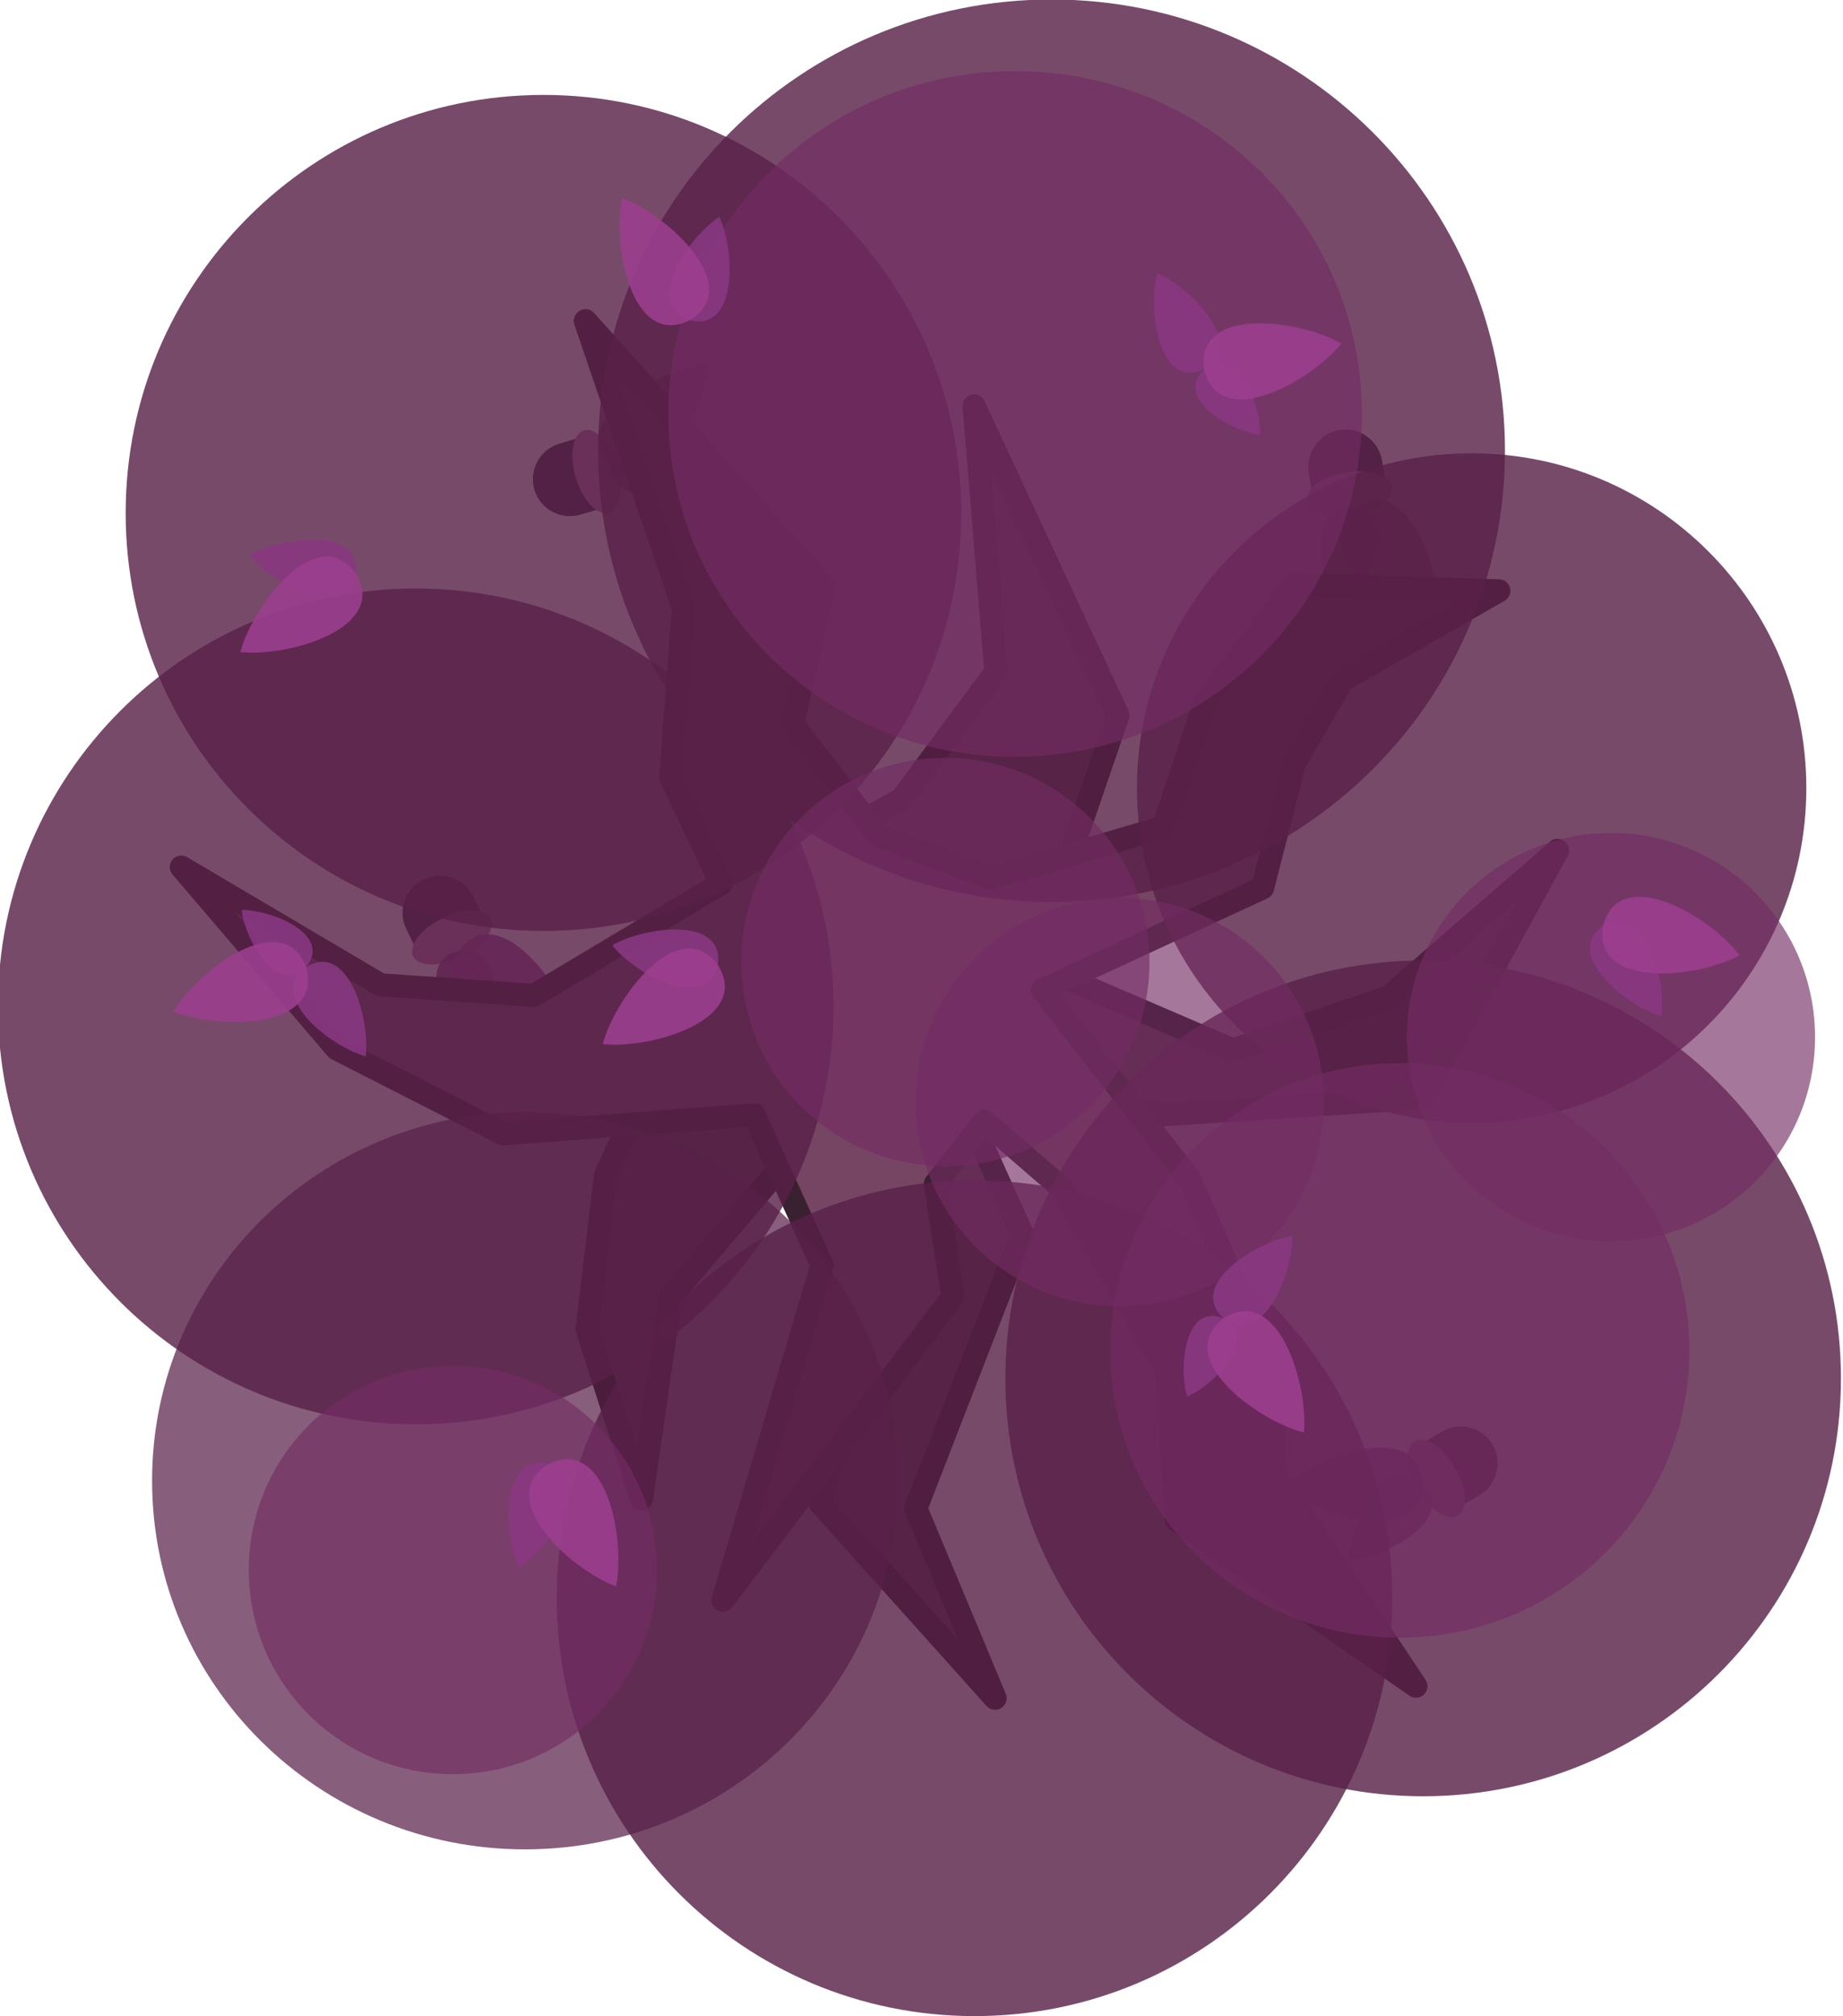 <?xml version="1.0" encoding="UTF-8"?>
<svg id="svg52" xmlns="http://www.w3.org/2000/svg" version="1.1" xmlns:inkscape="http://www.inkscape.org/namespaces/inkscape" xmlns:sodipodi="http://sodipodi.sourceforge.net/DTD/sodipodi-0.dtd" xmlns:svg="http://www.w3.org/2000/svg" viewBox="0 0 718.6 786">
  <!-- Generator: Adobe Illustrator 29.3.1, SVG Export Plug-In . SVG Version: 2.1.0 Build 151)  -->
  <defs>
    <style>
      .st0, .st1 {
        opacity: .8;
      }

      .st0, .st1, .st2 {
        isolation: isolate;
      }

      .st0, .st2 {
        fill: #592148;
        fill-opacity: .9;
      }

      .st3 {
        fill: #4f2e42;
        stroke: #23141e;
      }

      .st3, .st4 {
        stroke-linecap: square;
        stroke-linejoin: round;
        stroke-width: 9px;
      }

      .st5, .st6 {
        fill: #893881;
      }

      .st5, .st7 {
        fill-opacity: .9;
      }

      .st1 {
        fill: #722d63;
        fill-opacity: .8;
      }

      .st6, .st8 {
        fill-opacity: .9;
      }

      .st8, .st7 {
        fill: #9b3e8e;
      }

      .st9 {
        fill: #3d2339;
      }

      .st10 {
        fill: #b274a6;
      }

      .st2 {
        opacity: .9;
      }

      .st4 {
        fill: #774564;
        stroke: #3a2131;
      }
    </style>
  </defs>
  <path id="path36-1-00-3-3-4-4-6" class="st9" d="M190.7,362.6l-26,12.5-6.3-13c-3.5-7.2-.4-15.8,6.8-19.3h0c7.2-3.5,15.8-.4,19.3,6.7l6.3,13Z"/>
  <ellipse id="ellipse38-3-1-2-5-8-5" class="st10" cx="176.1" cy="365.6" rx="16.8" ry="8.4" transform="translate(-141 112.4) rotate(-25.7)"/>
  <path id="path40-4-0-5-7-9-6-0" class="st6" d="M186.4,411.8c7.4-12.5,11.9-43.8-7.3-41.2-18.9,4.2-3.9,32,7.3,41.2h0s0,0,0,0h0Z"/>
  <path id="path42-9-1-8-3-3-1-4" class="st7" d="M223.7,401.7h0c-4.7-18.3-29.3-51.2-44.7-31.2-13.5,21.4,25.9,33.1,44.7,31.2h0s0,0,0,0c0,0,0,0,0,0h0Z"/>
  <path id="path36-1-0-3-5-8-6-9-2-6" class="st9" d="M549.7,565.3l14.6,24.9,12.5-7.3c6.9-4,9.2-12.9,5.2-19.7h0c-4-6.9-12.9-9.2-19.7-5.2l-12.5,7.3Z"/>
  <ellipse id="ellipse38-0-8-4-5-0-5-6-9" class="st10" cx="560.1" cy="575.9" rx="8.4" ry="16.8" transform="translate(-214.2 361.7) rotate(-30.3)"/>
  <path id="path40-4-1-3-4-8-7-7-9-1" class="st8" d="M525.8,608.5c.9-14.5,14.6-42.9,29.1-30.1,13.3,14.1-14.7,28.7-29.1,30.1h0s0,0,0,0h0Z"/>
  <path id="path42-9-0-6-3-9-2-6-0-9" class="st5" d="M500.4,579.3h0c14.1-12.5,52.9-26.1,54.5-.9-.7,25.3-39.9,13-54.5.9h0s0,0,0,0c0,0,0,0,0,0h0Z"/>
  <path id="path36-1-8-6-9-8-7" class="st9" d="M541,194l-28.5,4.4-2.2-14.3c-1.2-7.9,4.2-15.2,12.1-16.5h0c7.9-1.2,15.2,4.2,16.5,12.1l2.2,14.3Z" inkscape:transform-center-x="7.1963612" inkscape:transform-center-y="2.1648285"/>
  <ellipse id="ellipse38-2-0-8-5-2" class="st10" cx="526.2" cy="192.6" rx="16.8" ry="8.4" inkscape:transform-center-x="7.0276001" inkscape:transform-center-y="4.7255964" transform="translate(-23.2 82.6) rotate(-8.8)"/>
  <path id="path40-4-2-4-1-4-4" class="st6" d="M522.6,239.8c10.7-9.8,24.1-38.4,5-41.6-19.3-1.4-13,29.5-5,41.6h0s0,0,0,0h0Z" inkscape:transform-center-x="7.078471" inkscape:transform-center-y="11.704773"/>
  <path id="path42-9-6-2-1-7-1" class="st7" d="M561.2,241h0c.8-18.9-13.1-57.6-33.7-42.8-19.2,16.5,15.1,39.2,33.7,42.8h0s0,0,0,0c0,0,0,0,0,0h0Z" inkscape:transform-center-x="2.952119" inkscape:transform-center-y="11.442685"/>
  <path id="path36-1-0-3-5-8-6-9-2" class="st9" d="M231.9,168.8l8.3,27.6-13.8,4.2c-7.6,2.3-15.7-2-18-9.6h0c-2.3-7.6,2-15.7,9.6-18l13.8-4.2Z"/>
  <ellipse id="ellipse38-0-8-4-5-0-5-6" class="st10" cx="232.6" cy="183.7" rx="8.4" ry="16.8" transform="translate(-43.2 75.2) rotate(-16.8)"/>
  <path id="path40-4-1-3-4-8-7-7-9" class="st6" d="M279.9,180.7c-11.2-9.2-41.4-18.5-41.9.9,1.3,19.3,31.1,8.8,41.9-.9h0s0,0,0,0h0Z"/>
  <path id="path42-9-0-6-3-9-2-6-0" class="st7" d="M275.7,142.2h0c-18.8,1.8-55.2,21-37.7,39.3,19,16.7,36.7-20.5,37.7-39.3h0s0,0,0,0c0,0,0,0,0,0h0Z"/>
  <path id="path2-690-0-3-6" class="st3" d="M351.3,311.7l-64.5,35.1-50.7,111.3-7.2,60,21.2,66.2,11.4-78.7,54.7-64.5,20.2,80.2-16.5,64.8,68.1,75.9-30.9-74,41.5-107-30.8-68.3,84.9,21.9,101.9-6.6,52.7-96.5-65.8,57.1-60.8,20.7-92.1-39.6,26.3-29.6,21-61.2-56.1-120.7,8.5,103.7-37,49.9Z" sodipodi:nodetypes="cccccccccccccccccccccccc"/>
  <path id="path25" class="st4" d="M228.3,125l92.8,103.4-12,53.8,33.6,43.7,43.7,16.4,67.2-19.9,16.2-48.5,34.9-46.1,79.7,2.5-61,34.9-18.7,32.4-12.4,48.5-85.9,39.8,57.3,73.4,31.1,71,2.5,44.8,54.8,82.2-93.4-64.7-3.7-58.5-41.1-71-30.1-26.1-19.1,24.5,6.8,44-89.6,118.3,38.6-130.7-26.5-58.5-97.7,7.4-65-33.1-60.6-70.9,77.7,45.9,59.8,4.1,73-43.6-19.7-41.5,5-65.8-38.3-112Z" sodipodi:nodetypes="ccccccccccccccccccccccccccccccccccc"/>
  <path id="path6-28-0-0-1-24" class="st2" d="M554.9,700.2c90,0,162.9-72.9,162.9-162.9s-72.9-162.9-162.9-162.9-162.9,72.9-162.9,162.9,72.9,162.9,162.9,162.9Z"/>
  <path id="path6-28-0-0-1-4" class="st2" d="M162.1,555.2c90,0,162.9-72.9,162.9-162.9s-72.9-162.9-162.9-162.9S-.8,302.3-.8,392.3s72.9,162.9,162.9,162.9Z"/>
  <path id="path6-28-0-0-1-5" class="st2" d="M380,785.9c90,0,162.9-72.9,162.9-162.9s-72.9-162.9-162.9-162.9-162.9,72.9-162.9,162.9,72.9,162.9,162.9,162.9h0Z"/>
  <path id="path6-28-0-0-1-2" class="st2" d="M211.9,362.9c90,0,162.9-72.9,162.9-162.9S301.9,37,211.9,37,49,110,49,200s72.9,162.9,162.9,162.9Z"/>
  <path id="path8-0-8-0-8-5" class="st2" d="M410,351.6c97.6,0,176.8-78.7,176.8-175.9,0-97.1-79.2-175.9-176.8-175.9s-176.8,78.7-176.8,175.9,79.2,175.9,176.8,175.9h0Z"/>
  <path id="path10-2-1-1-1-7" class="st2" d="M573.8,437.7c72.1,0,130.5-58.4,130.5-130.5s-58.4-130.5-130.5-130.5-130.5,58.4-130.5,130.5,58.4,130.5,130.5,130.5h0Z"/>
  <path id="path20-9-8-2-8-3-7" class="st0" d="M204.7,720.9c80.3,0,145.4-64.3,145.4-143.7s-65.1-143.7-145.4-143.7-145.4,64.3-145.4,143.7,65.1,143.7,145.4,143.7Z"/>
  <path id="path18-35-1-0-0-9" class="st1" d="M368.6,454.6c44,0,79.6-35.6,79.6-79.6s-35.6-79.6-79.6-79.6-79.6,35.6-79.6,79.6,35.6,79.6,79.6,79.6h0Z"/>
  <path id="path18-35-1-0-0-90" class="st1" d="M176.6,691.6c44,0,79.6-35.6,79.6-79.6s-35.6-79.6-79.6-79.6-79.6,35.6-79.6,79.6,35.6,79.6,79.6,79.6h0Z"/>
  <path id="path18-35-1-0-0-92" class="st1" d="M436.6,509.2c44,0,79.6-35.6,79.6-79.6s-35.6-79.6-79.6-79.6-79.6,35.6-79.6,79.6,35.6,79.6,79.6,79.6Z"/>
  <path id="path20-9-8-2-8-3-8-6" class="st1" d="M395.8,295c74.7,0,135.2-59.8,135.2-133.7S470.5,27.7,395.8,27.7s-135.2,59.8-135.2,133.7,60.5,133.7,135.2,133.7h0Z"/>
  <path id="path54-0-0-6-8-6" class="st6" d="M451.2,106.4c13.3,5.8,35.3,28.5,18.2,37.7-17.8,7.7-21.9-23.7-18.2-37.7h0s0,0,0,0h0Z"/>
  <path id="path58-0-3-6-1-1" class="st6" d="M491.4,169.5h0c-11.8-1.5-33.8-14.3-21.9-25.4,12.7-10.1,22.2,13.6,21.9,25.4,0,0,0,0,0,0h0Z"/>
  <path id="path56-0-9-5-4-5" class="st7" d="M523,133.9h0c-11.8,14.8-47.7,34.8-53.5,10.2-3.6-25,37.1-19.6,53.5-10.2h0s0,0,0,0c0,0,0,0,0,0h0Z"/>
  <path id="path54-0-0-6-8-6-8" class="st6" d="M142.6,411.8c-14-4-38.8-23.5-23.2-34.9,16.6-10,24.9,20.5,23.2,34.9h0s0,0,0,0h0Z"/>
  <path id="path58-0-3-6-1-1-9" class="st6" d="M94.2,354.7h0c11.9,0,35.4,9.6,25.2,22.2-11.3,11.7-23.8-10.4-25.2-22.2,0,0,0,0,0,0h0Z"/>
  <path id="path56-0-9-5-4-5-4" class="st7" d="M67.7,394.3h0c9.7-16.2,42.5-41,51.6-17.4,7,24.3-34.1,24.5-51.6,17.4h0s0,0,0,0c0,0,0,0,0,0h0Z"/>
  <path id="path18-35-1-0-0-8" class="st1" d="M628.1,483.9c44,0,79.6-35.6,79.6-79.6s-35.6-79.6-79.6-79.6-79.6,35.6-79.6,79.6,35.6,79.6,79.6,79.6Z"/>
  <path id="path14-9-6-1-3-5-4" class="st1" d="M545.8,638.4c62.4,0,112.9-50.1,112.9-112s-50.6-112-112.9-112-112.9,50.1-112.9,112,50.6,112,112.9,112Z"/>
  <path id="path54-0-0-6-8-6-8-7" class="st6" d="M503.9,481.7c.2,14.5-11.4,43.9-26.8,32.2-14.3-13.1,12.5-29.7,26.8-32.2h0s0,0,0,0h0Z"/>
  <path id="path58-0-3-6-1-1-9-4" class="st6" d="M462.9,544.4h0c-3.5-11.3-.9-36.7,14.1-30.5,14.4,7.4-3.2,25.8-14.1,30.5,0,0,0,0,0,0h0Z"/>
  <path id="path56-0-9-5-4-5-4-5" class="st7" d="M508.4,558.4h0c-18.3-4.6-51.4-29.1-31.4-44.5,21.3-13.6,33.2,25.7,31.4,44.5h0s0,0,0,0c0,0,0,0,0,0h0Z"/>
  <path id="path44-5-9-4-7-0-3" class="st6" d="M202.3,611c12.1-8,29.9-34.1,11.5-40.3-18.8-4.5-17.5,27.1-11.5,40.3h0s0,0,0,0h0Z"/>
  <path id="path46-9-1-9-5-4-2" class="st7" d="M240.2,618.4h0c3.8-18.5-3.8-58.9-26.5-47.6-21.5,13.2,8.7,41.1,26.5,47.6h0s0,0,0,0h0s0,0,0,0Z"/>
  <path id="path44-5-9-4-7-0-3-7" class="st6" d="M280.5,84.5c-12.1,8-29.9,34.1-11.5,40.3,18.8,4.5,17.5-27.1,11.5-40.3h0s0,0,0,0h0Z"/>
  <path id="path46-9-1-9-5-4-2-0" class="st7" d="M242.5,77.2h0c-3.8,18.5,3.8,58.9,26.5,47.6,21.5-13.2-8.7-41.1-26.5-47.6h0s0,0,0,0h0s0,0,0,0Z"/>
  <path id="path44-5-9-4-7-0-3-7-98" class="st6" d="M647.7,396c2-14.4-5.9-45-22.6-35.2-15.8,11.2,8.7,31.1,22.6,35.3h0s0,0,0,0h0Z"/>
  <path id="path46-9-1-9-5-4-2-0-3" class="st7" d="M678.3,372.4h0c-11.4-15.1-46.7-36.1-53.2-11.6-4.3,24.9,36.6,20.6,53.2,11.6h0s0,0,0,0h0s0,0,0,0Z"/>
  <path id="path44-5-9-4-7-0-3-7-9-9" class="st6" d="M238.7,368.5c9.1,11.3,36.8,26.5,41.2,7.6,2.7-19.2-28.6-14.9-41.2-7.6h0s0,0,0,0h0Z"/>
  <path id="path46-9-1-9-5-4-2-0-7-1" class="st7" d="M235,407h0c18.8,2,58.3-9.4,44.9-30.9-15.2-20.2-40,12.6-44.9,30.9h0s0,0,0,0h0,0Z"/>
  <path id="path44-5-9-4-7-0-3-7-9" class="st6" d="M97.4,216.5c9.1,11.3,36.8,26.5,41.2,7.6,2.7-19.2-28.6-14.9-41.2-7.6h0s0,0,0,0h0Z"/>
  <path id="path46-9-1-9-5-4-2-0-7" class="st7" d="M93.7,254.2h0c18.8,2,58.3-9.4,44.9-30.9-15.2-20.2-40,12.6-44.9,30.9h0s0,0,0,0h0,0Z"/>
</svg>